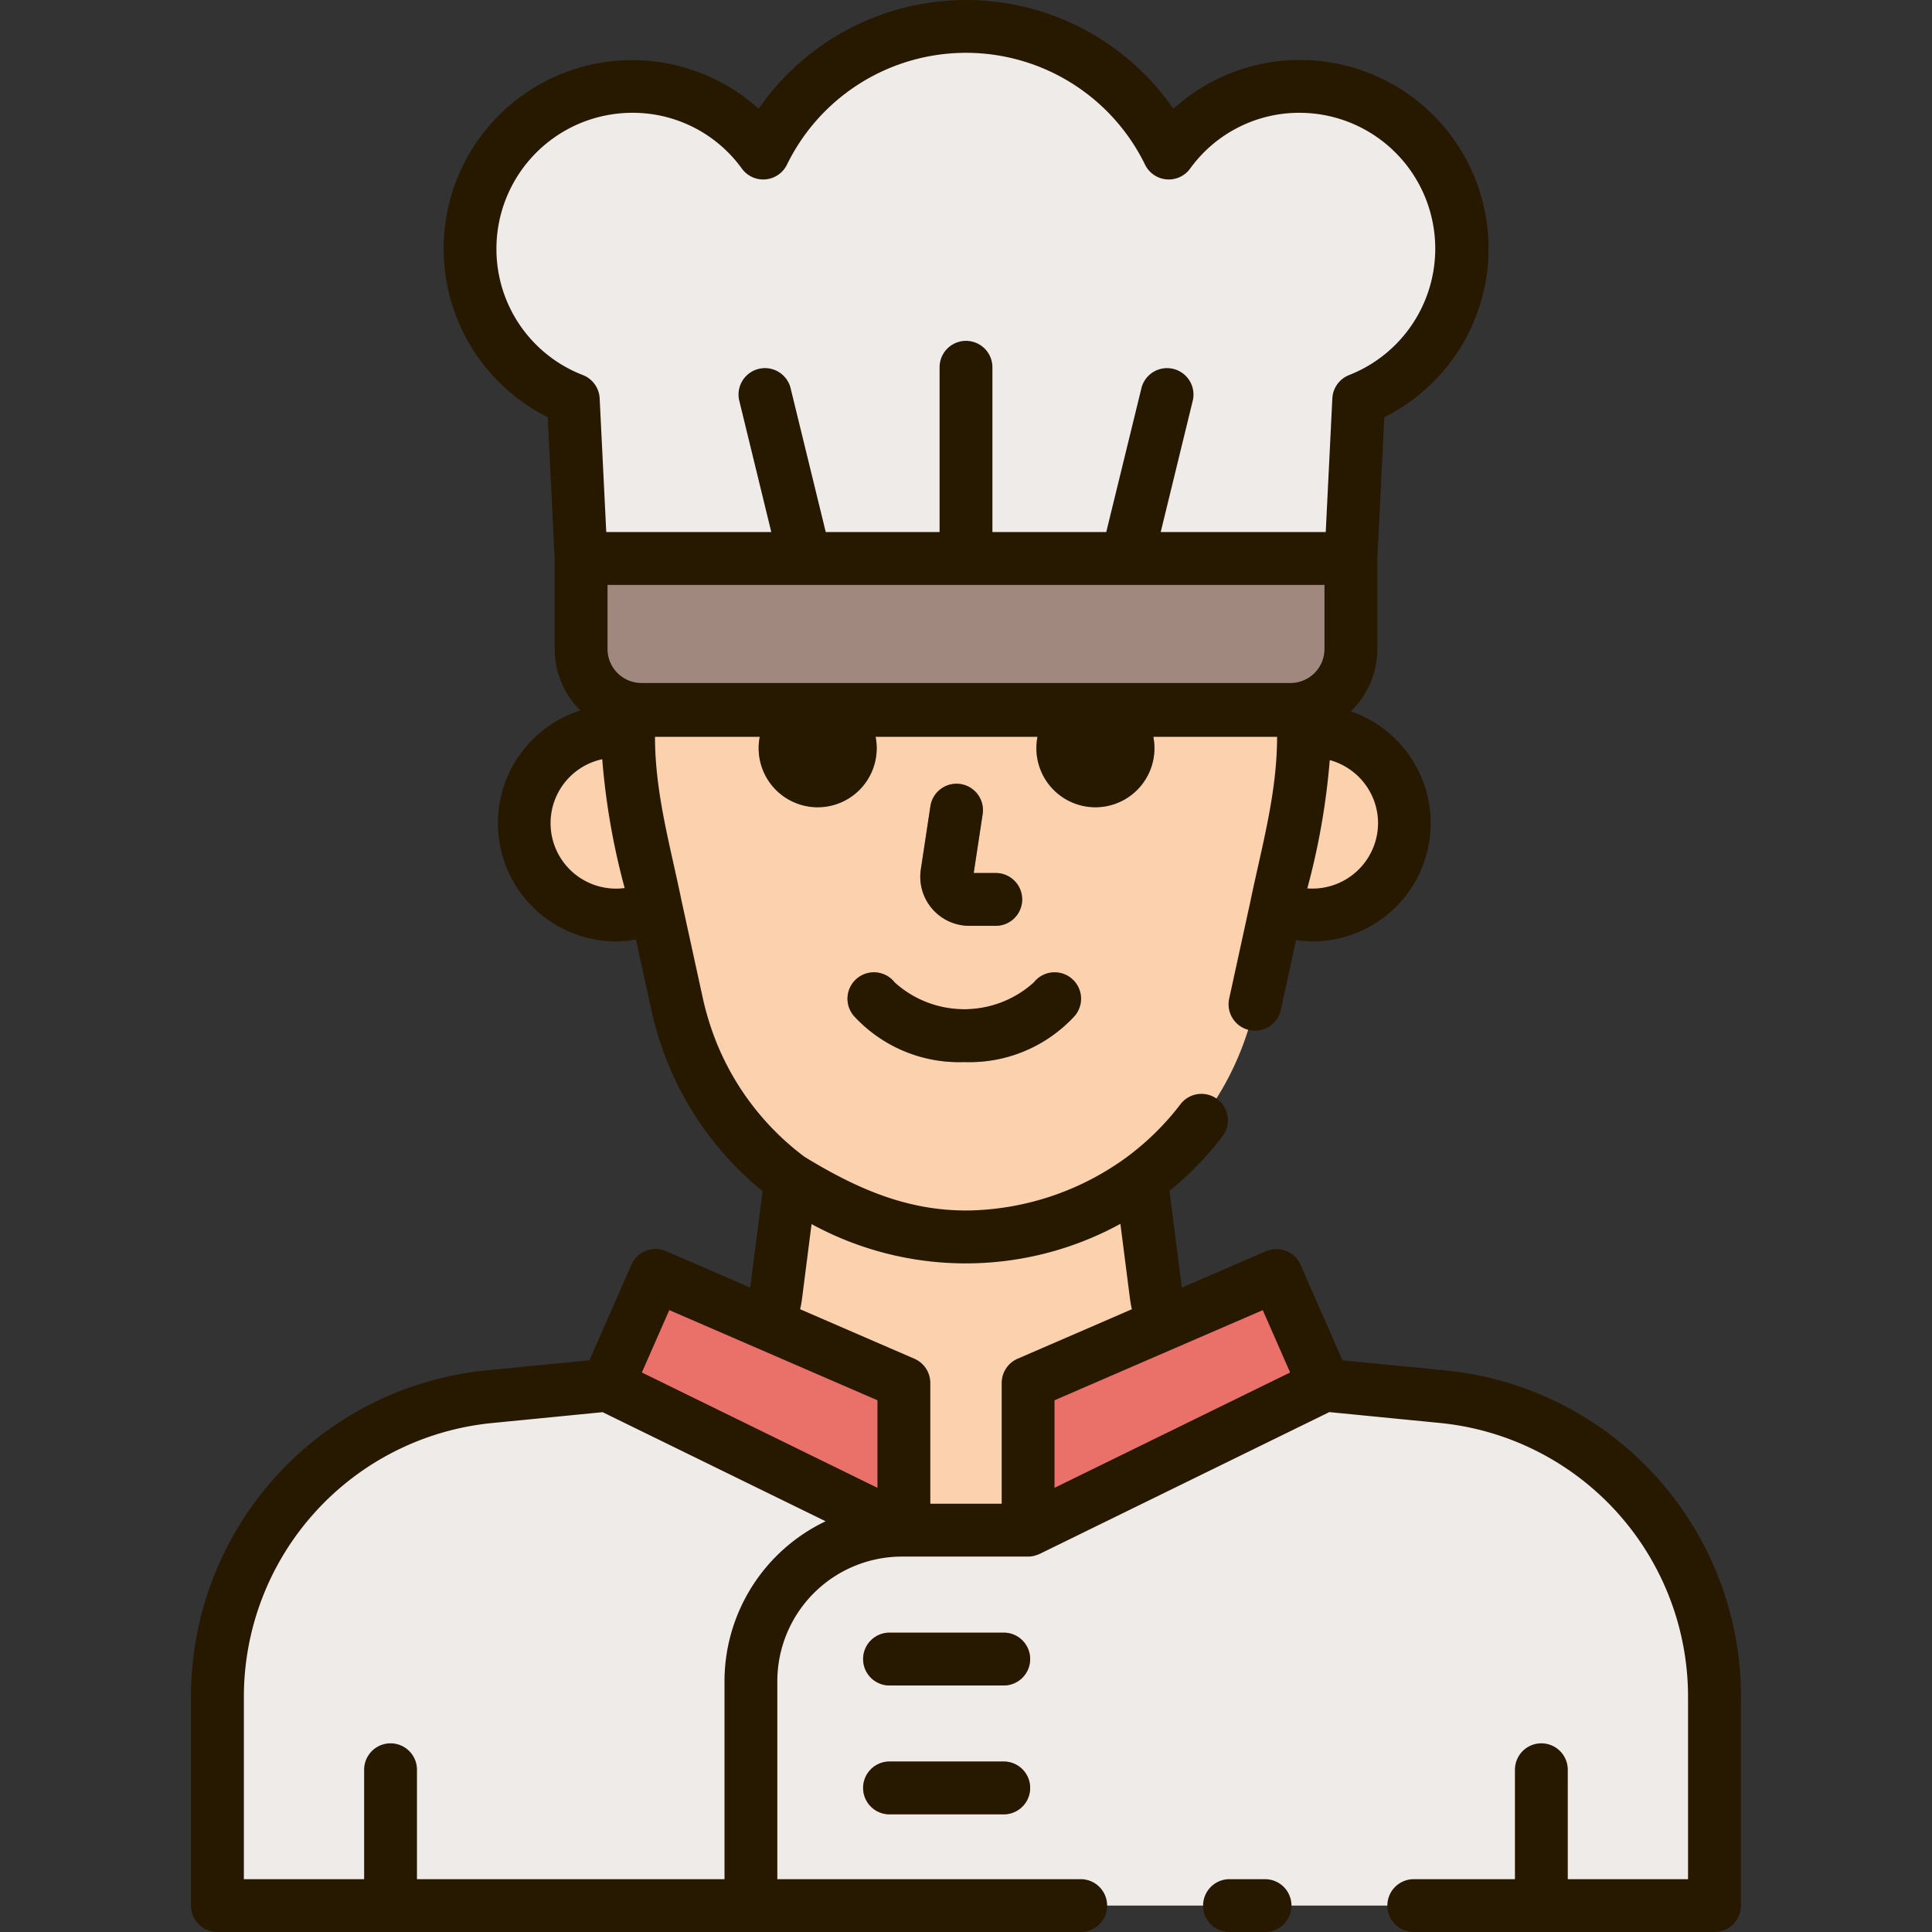 <?xml version="1.0"?>
<svg xmlns="http://www.w3.org/2000/svg" id="Layer_2" height="512px" viewBox="0 0 128 128" width="512px" data-name="Layer 2" class=""><rect x="0" y="0" width="128" height="128" fill="#333333" stroke="none"/><g><path d="m96.86 16.473a10.741 10.741 0 0 0 -19.426-6.329 14.947 14.947 0 0 0 -26.868 0 10.743 10.743 0 1 0 -12.585 16.335l.519 10.521h51l.519-10.521a10.745 10.745 0 0 0 6.841-10.006z" fill="#efebe9" data-original="#EFEBE9" class=""/><path d="m59.753 101.378h.132l-19.635-9.613-7.762.763a20.041 20.041 0 0 0 -18.081 19.945v13.777h35.346v-14.872a10 10 0 0 1 10-10z" fill="#efebe9" data-original="#EFEBE9" class=""/><path d="m68.115 101.378v-9.753l9.056-3.925a6.253 6.253 0 0 1 -.576-1.917l-.98-7.663a19.527 19.527 0 0 1 -23.23 0l-.98 7.663a6.253 6.253 0 0 1 -.576 1.917l9.056 3.922v9.753z" fill="#fcd2ae" data-original="#FCD2AE" class=""/><path d="m41.641 47.07v2.617a19.856 19.856 0 0 0 .447 4.177l1.349 6.157 1.421 6.519c.125.559.269 1.1.434 1.644s.355 1.06.565 1.579a19.6 19.6 0 0 0 36.286 0c.21-.519.4-1.046.565-1.579s.309-1.085.434-1.644l1.421-6.519 1.349-6.157a19.856 19.856 0 0 0 .447-4.177v-2.617z" fill="#fcd2ae" data-original="#FCD2AE" class=""/><path d="m42.09 53.863a19.576 19.576 0 0 1 -.451-4.179v-1.167a6.083 6.083 0 1 0 1.8 11.506z" fill="#fcd2ae" data-original="#FCD2AE" class=""/><path d="m64.223 61.34h1.749a1.75 1.75 0 0 0 0-3.5h-1.461l.592-3.9a1.75 1.75 0 1 0 -3.461-.524l-.635 4.184a3.253 3.253 0 0 0 3.216 3.739z" fill="#a1887f" data-original="#A1887F"/><path d="m58.08 49.552a3.91 3.91 0 1 0 -3.909 3.909 3.914 3.914 0 0 0 3.909-3.909z" fill="#a1887f" data-original="#A1887F"/><path d="m72.575 45.642a3.91 3.91 0 1 0 3.909 3.91 3.914 3.914 0 0 0 -3.909-3.91z" fill="#a1887f" data-original="#A1887F"/><path d="m68.5 65.083a6.87 6.87 0 0 1 -9.231 0 1.75 1.75 0 1 0 -2.7 2.226 9.457 9.457 0 0 0 7.317 3.056 9.458 9.458 0 0 0 7.314-3.056 1.75 1.75 0 1 0 -2.7-2.226z" fill="#a1887f" data-original="#A1887F"/><path d="m86.965 48.454a5.5 5.5 0 0 0 -.606.046v1.187a19.856 19.856 0 0 1 -.447 4.177l-1.349 6.157-.018.086a6.016 6.016 0 0 0 2.42.517 6.085 6.085 0 0 0 0-12.17z" fill="#fcd2ae" data-original="#FCD2AE" class=""/><path d="m89.5 37h-51v6a4 4 0 0 0 4 4h43a4 4 0 0 0 4-4z" fill="#a1887f" data-original="#A1887F"/><path d="m59.885 91.625v9.753l-19.635-9.613 3.185-7.265z" fill="#4570a1" data-original="#4570A1" class="active-path" style="fill:#EA7169" data-old_color="#4570a1"/><path d="m68.115 91.625v9.753l19.635-9.613-3.185-7.265z" fill="#4570a1" data-original="#4570A1" class="active-path" style="fill:#EA7169" data-old_color="#4570a1"/><path d="m49.753 126.25h63.84v-13.777a20.041 20.041 0 0 0 -18.081-19.945l-7.762-.763-19.635 9.613h-8.362a10 10 0 0 0 -10 10z" fill="#efebe9" data-original="#EFEBE9" class=""/><path d="m66.5 111.667h-7.566a1.75 1.75 0 0 1 0-3.5h7.566a1.75 1.75 0 0 1 0 3.5z" fill="#4570a1" data-original="#4570A1" class="active-path" style="fill:#EA7169" data-old_color="#4570a1"/><path d="m66.5 120.205h-7.566a1.75 1.75 0 0 1 0-3.5h7.566a1.75 1.75 0 0 1 0 3.5z" fill="#4570a1" data-original="#4570A1" class="active-path" style="fill:#EA7169" data-old_color="#4570a1"/><g fill="#271800"><path d="m63.635 51.944a1.751 1.751 0 0 0 -1.993 1.469l-.635 4.187a3.253 3.253 0 0 0 3.216 3.739h1.749a1.75 1.75 0 0 0 0-3.5h-1.461l.592-3.9a1.751 1.751 0 0 0 -1.468-1.995z" data-original="#271800" class="" style="fill:#271800"/><path d="m59.272 65.082a1.75 1.75 0 1 0 -2.7 2.226 9.457 9.457 0 0 0 7.317 3.056 9.458 9.458 0 0 0 7.311-3.055 1.75 1.75 0 1 0 -2.7-2.226 6.87 6.87 0 0 1 -9.231 0z" data-original="#271800" class="" style="fill:#271800"/><path d="m95.683 90.786-6.742-.663-2.774-6.323a1.751 1.751 0 0 0 -2.3-.9l-5.567 2.407-.82-6.412a21.093 21.093 0 0 0 3.512-3.614 1.75 1.75 0 0 0 -2.785-2.12 17.735 17.735 0 0 1 -3.607 3.539 18.31 18.31 0 0 1 -10.128 3.49c-4.2.127-7.679-1.413-11.178-3.553a17.782 17.782 0 0 1 -5.811-7.535 18.722 18.722 0 0 1 -.912-2.939l-1.422-6.511c-.741-3.613-1.754-7.117-1.754-10.836h6.944a3.91 3.91 0 1 0 7.671 0h10.729a3.91 3.91 0 1 0 7.671 0h8.2c0 3.75-1.019 7.284-1.774 10.929l-1.4 6.418a1.75 1.75 0 0 0 3.42.746l1.011-4.63a7.512 7.512 0 0 0 1.1.091 7.831 7.831 0 0 0 2.524-15.24 5.731 5.731 0 0 0 1.759-4.13v-5.953l.464-9.407a12.493 12.493 0 1 0 -13.975-20.432 16.7 16.7 0 0 0 -27.478 0 12.491 12.491 0 1 0 -13.975 20.432l.464 9.407v5.953a5.734 5.734 0 0 0 1.7 4.072 7.834 7.834 0 0 0 2.367 15.3 7.72 7.72 0 0 0 1.317-.125l1.02 4.673a22.31 22.31 0 0 0 1.088 3.5 21.292 21.292 0 0 0 6.282 8.5l-.824 6.387-5.57-2.413a1.751 1.751 0 0 0 -2.3.9l-2.774 6.326-6.742.663a21.717 21.717 0 0 0 -19.66 21.688v13.779a1.75 1.75 0 0 0 1.75 1.75h57.196a1.75 1.75 0 0 0 0-3.5h-20.1v-13.122a8.261 8.261 0 0 1 8.25-8.25h8.362a1.781 1.781 0 0 0 .375-.042c.032-.007.062-.02.093-.029a1.673 1.673 0 0 0 .263-.093c.012-.006.026-.008.039-.014l19.189-9.395 7.266.714a18.23 18.23 0 0 1 16.5 18.2v12.031h-7.968v-7.25a1.75 1.75 0 0 0 -3.5 0v7.25h-6.702a1.75 1.75 0 0 0 0 3.5h19.926a1.75 1.75 0 0 0 1.75-1.75v-13.776a21.717 21.717 0 0 0 -19.66-21.688zm-55.433-52.036h47.5v4.25a2.252 2.252 0 0 1 -2.25 2.25h-43a2.252 2.252 0 0 1 -2.25-2.25zm51.05 15.789a4.352 4.352 0 0 1 -4.687 4.319 47.1 47.1 0 0 0 1.487-8.5 4.344 4.344 0 0 1 3.2 4.181zm-58.41-38.066a9.01 9.01 0 0 1 9-9 8.915 8.915 0 0 1 7.263 3.7 1.75 1.75 0 0 0 2.984-.262 13.2 13.2 0 0 1 23.726 0 1.75 1.75 0 0 0 2.984.262 8.915 8.915 0 0 1 7.263-3.7 9 9 0 0 1 3.272 17.376 1.751 1.751 0 0 0 -1.111 1.544l-.437 8.857h-10.934l2.134-8.75a1.751 1.751 0 0 0 -3.4-.831l-2.342 9.581h-7.542v-10.917a1.75 1.75 0 0 0 -3.5 0v10.917h-7.542l-2.341-9.582a1.751 1.751 0 0 0 -3.4.831l2.133 8.751h-10.934l-.437-8.857a1.751 1.751 0 0 0 -1.111-1.544 8.944 8.944 0 0 1 -5.728-8.376zm7.922 42.4a4.335 4.335 0 0 1 -.912-8.573 46.79 46.79 0 0 0 1.485 8.534 4.181 4.181 0 0 1 -.573.04zm44.662 32.058-15.609 7.642v-5.8l8-3.465 5.797-2.508zm-32.333-4.923.627-4.909a21.341 21.341 0 0 0 20.461-.016l.63 4.924q.048.369.13.733l-7.569 3.279a1.75 1.75 0 0 0 -1.055 1.606v8h-4.73v-8a1.75 1.75 0 0 0 -1.055-1.606l-7.569-3.279q.083-.364.13-.732zm-8.8.79 5.793 2.509 8 3.465v5.8l-15.608-7.641zm3.659 24.58v13.122h-20.375v-7.25a1.75 1.75 0 0 0 -3.5 0v7.25h-7.968v-12.026a18.23 18.23 0 0 1 16.5-18.2l7.267-.714 14.776 7.228a11.753 11.753 0 0 0 -6.7 10.59z" data-original="#271800" class="" style="fill:#271800"/><path d="m83.813 124.5h-2.355a1.75 1.75 0 0 0 0 3.5h2.355a1.75 1.75 0 0 0 0-3.5z" data-original="#271800" class="" style="fill:#271800"/><path d="m66.5 108.167h-7.566a1.75 1.75 0 0 0 0 3.5h7.566a1.75 1.75 0 0 0 0-3.5z" data-original="#271800" class="" style="fill:#271800"/><path d="m66.5 116.705h-7.566a1.75 1.75 0 0 0 0 3.5h7.566a1.75 1.75 0 0 0 0-3.5z" data-original="#271800" class="" style="fill:#271800"/></g></g> </svg>

